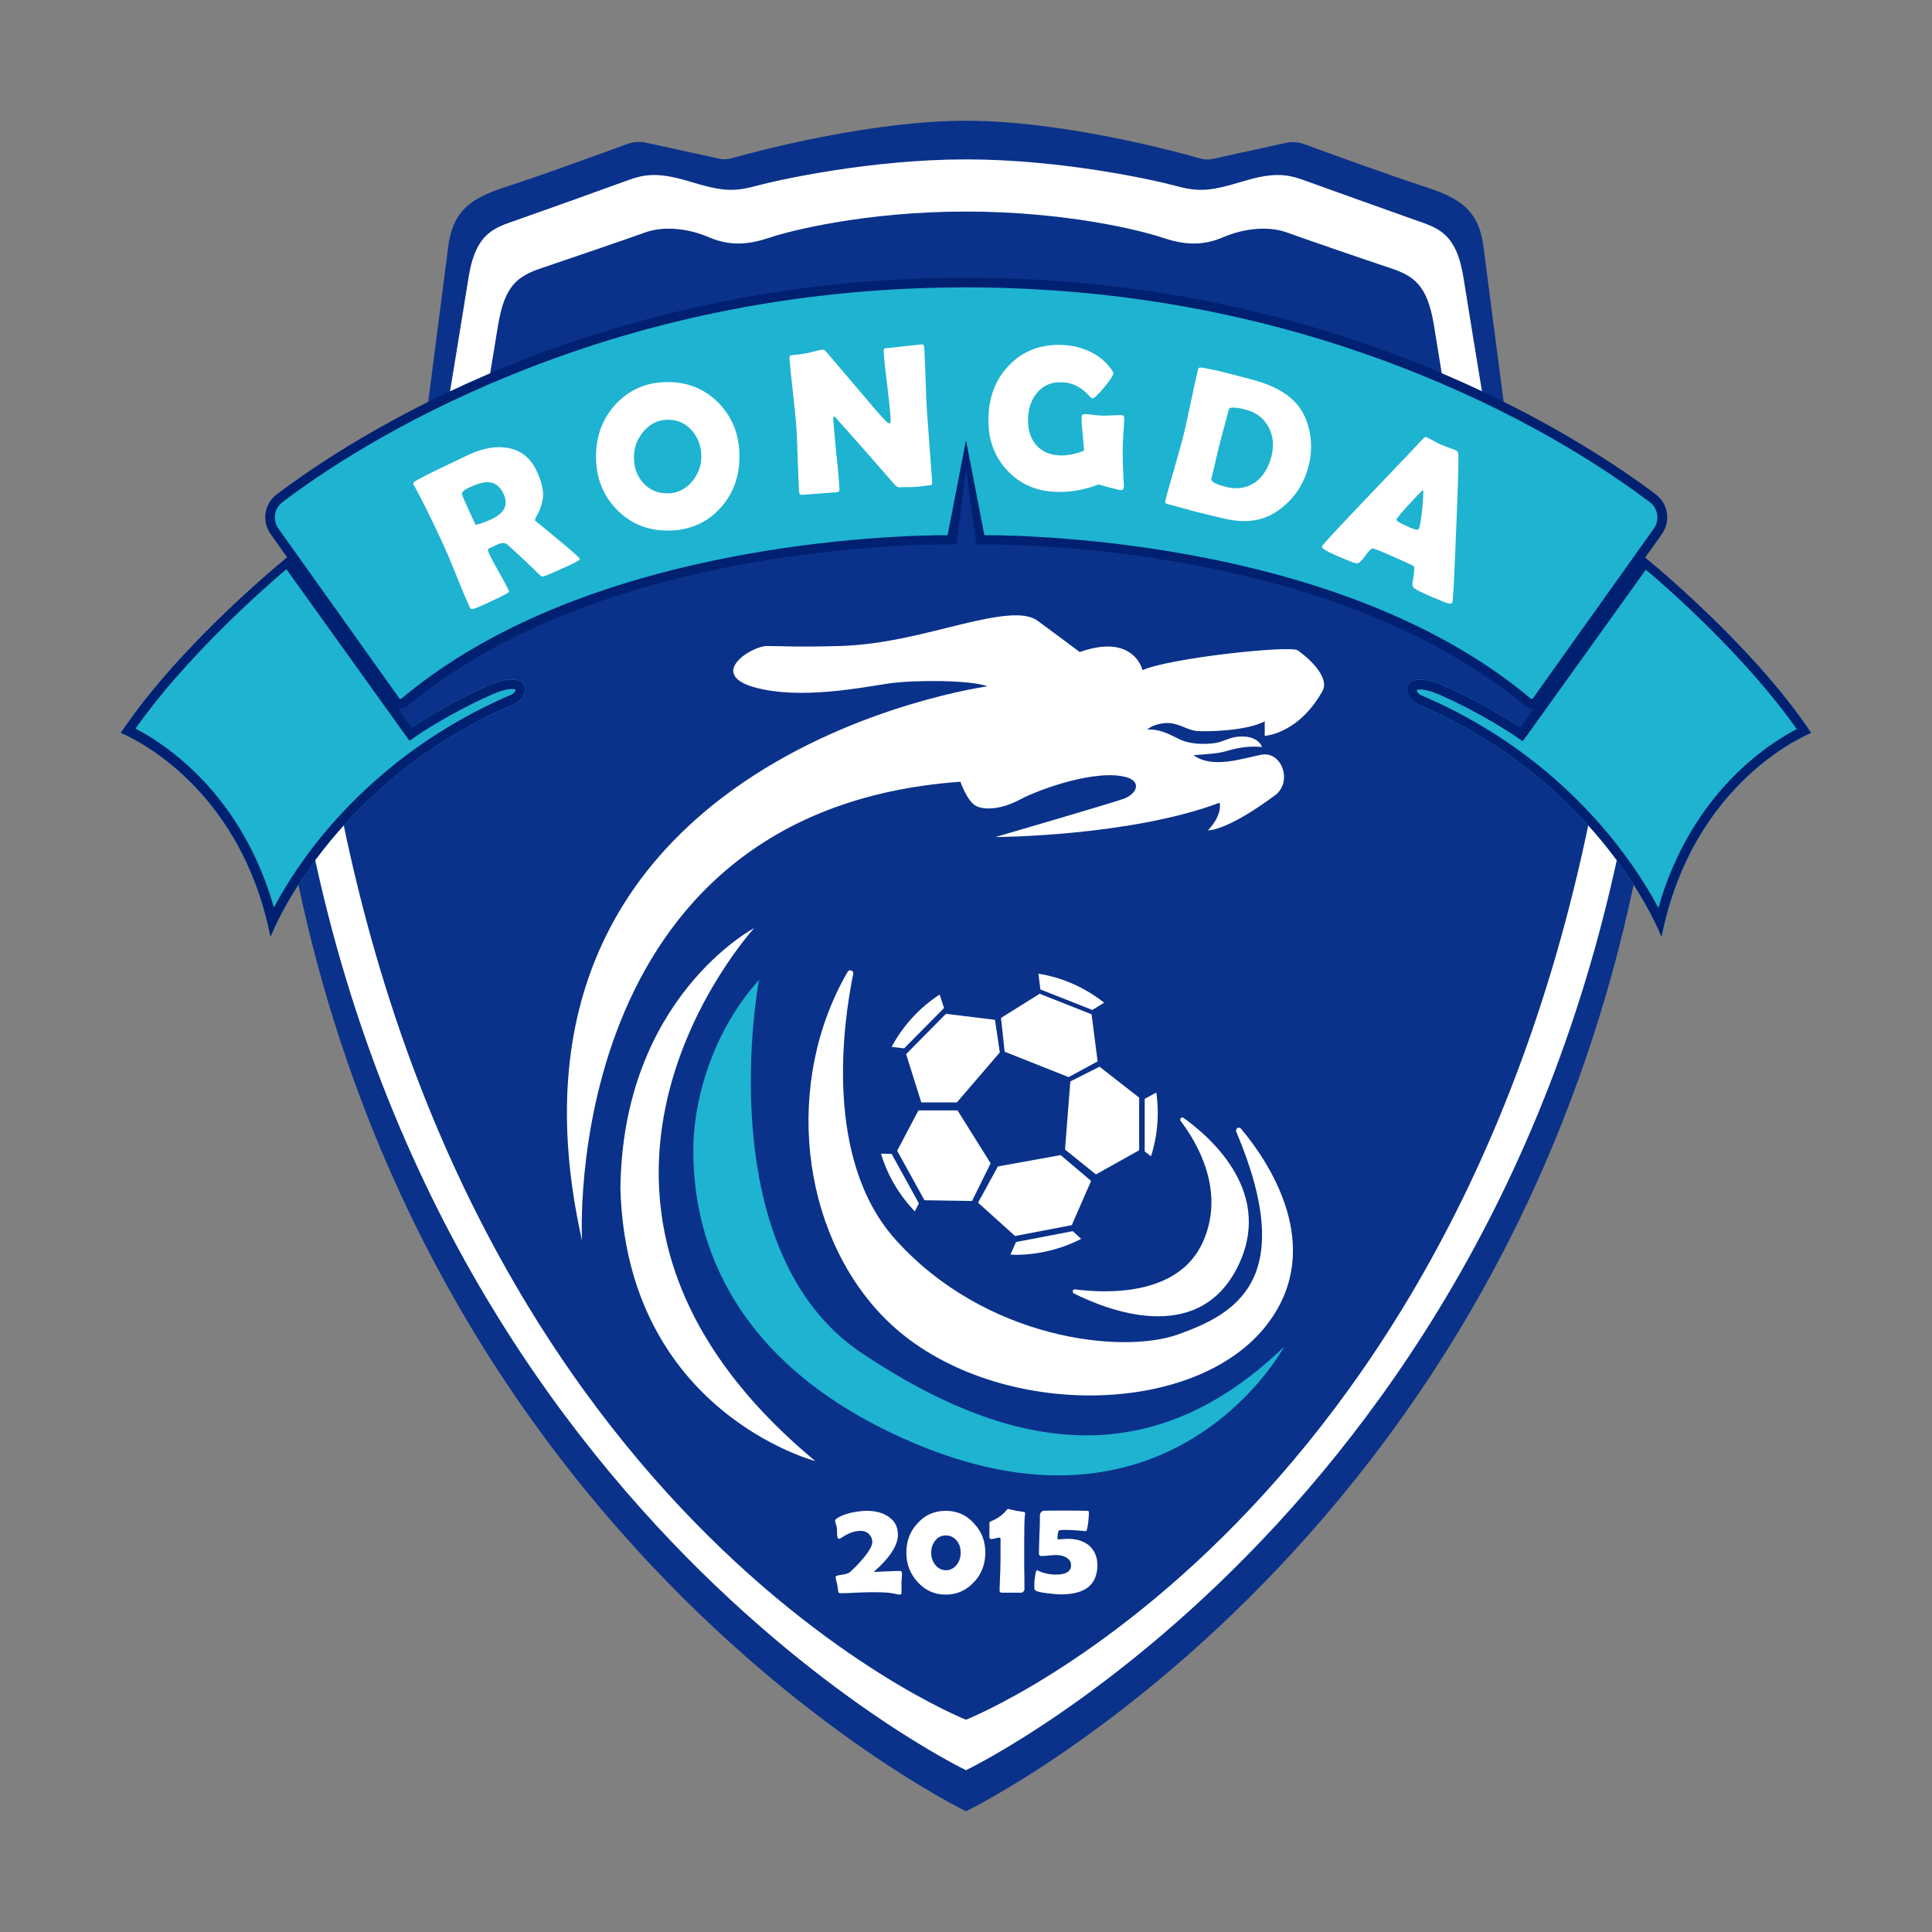 <?xml version="1.0" encoding="utf-8"?>
<!-- Generator: Adobe Illustrator 22.1.0, SVG Export Plug-In . SVG Version: 6.00 Build 0)  -->
<svg version="1.1" id="图层_1" xmlns="http://www.w3.org/2000/svg" xmlns:xlink="http://www.w3.org/1999/xlink" x="0px" y="0px"
	 viewBox="0 0 800 800" style="enable-background:new 0 0 800 800;" xml:space="preserve">
<rect x="0" y="0" width="800" height="800" fill="#808080" stroke="none"/>
<style type="text/css">
	.st0{fill:#0A328A;}
	.st1{fill:#FFFFFF;}
	.st2{fill:#1EB3D1;}
	.st3{fill:#002071;}
</style>
<g>
	<g>
		<g>
			<g>
				<path class="st0" d="M629,215c0,0-12.7-96.7-14.7-112.7S603.7,81.7,589,77c-11.8-3.8-38.9-13.6-48.9-17.3
					c-2.5-0.9-5.2-1.1-7.8-0.5l-30.2,6.6c-1.6,0.4-3.3,0.3-4.9-0.1C486.3,62.5,439.4,50,400,50s-86.3,12.5-97.3,15.6
					c-1.6,0.4-3.3,0.5-4.9,0.1l-30.2-6.6c-2.6-0.6-5.3-0.4-7.8,0.5c-10,3.7-37,13.5-48.9,17.3c-14.7,4.7-23.3,9.3-25.3,25.3
					S171,215,171,215l-60.4,57.6C134.6,622.1,400,750,400,750s265.4-127.9,289.4-477.4L629,215z"/>
				<path class="st1" d="M623,219c0,0-14-85-17-104s-11-20.7-20.3-24c-9.3-3.3-37.3-13.3-44.7-16c-7.3-2.7-12.7-4-26,0s-18,4.7-28,2
					c-10-2.7-48-11-87-11s-77,8.3-87,11c-10,2.7-14.7,2-28-2s-18.7-2.7-26,0c-7.3,2.7-35.3,12.7-44.7,16c-9.3,3.3-17.3,5-20.3,24
					s-17,104-17,104l-59,57c33,338,282,457,282,457s249-119,282-457L623,219z"/>
				<path class="st0" d="M606.9,215.6c0,0-10.6-65.3-13.2-81.3c-2.7-16-8-20-18-23.3c-10-3.3-35.3-12-42.7-14.7s-17.3-2-26.7,2
					c-9.3,4-17.3,2.7-25.3,0s-39.3-10.7-81-10.7s-73,8-81,10.7s-16,4-25.3,0c-9.3-4-19.3-4.7-26.7-2s-32.7,11.3-42.7,14.7
					c-10,3.3-15.3,7.3-18,23.3c-2.7,16-13.2,81.3-13.2,81.3l-61.5,61.5c43.5,346.5,268.4,435,268.4,435s224.9-88.5,268.4-435
					L606.9,215.6z"/>
			</g>
			<g>
				<path class="st2" d="M681.5,231.5c0,0,43.5,34.5,68.5,72c0,0-49,19-62,84.5c0,0-24-63.5-101-96.5c-7-3-7-15.5,11-7.5
					s31.5,17.2,31.5,17.2L681.5,231.5z"/>
				<path class="st3" d="M681.5,235.9c10,8.3,41.9,36.7,62.5,66c-5,2.6-13.6,7.7-22.9,16.4c-11.6,10.8-26.4,29.3-34.4,57.7
					c-3.5-6.7-9.1-15.9-17.2-26.3c-14.5-18.6-40.4-44.5-81-61.8c-1.3-0.6-1.9-1.7-1.9-2.2c0.2-0.1,0.6-0.2,1.5-0.2
					c1.4,0,4,0.4,8.3,2.3c17.4,7.7,30.7,16.8,30.9,16.9l3.2,2.2l2.3-3.1 M680.4,230.2l-50.9,71c0,0-13.5-9.2-31.5-17.2
					c-4.2-1.9-7.5-2.6-9.9-2.6c-7.7,0-6.5,7.8-1.1,10.1c77,33,101,96.5,101,96.5c13-65.5,62-84.5,62-84.5
					C725,266,680.4,230.2,680.4,230.2z"/>
			</g>
			<g>
				<path class="st2" d="M118.5,231.5c0,0-43.5,34.5-68.5,72c0,0,49,19,62,84.5c0,0,24-63.5,101-96.5c7-3,7-15.5-11-7.5
					s-31.5,17.2-31.5,17.2L118.5,231.5z"/>
				<path class="st3" d="M167.3,303.6l2.3,3.1l3.2-2.2c0.1-0.1,13.4-9.2,30.9-16.9c4.3-1.9,6.8-2.3,8.3-2.3c0.9,0,1.3,0.1,1.5,0.2
					c0,0.5-0.6,1.7-1.9,2.2c-40.6,17.4-66.4,43.2-81,61.8c-8.1,10.4-13.7,19.7-17.2,26.3c-8-28.4-22.8-46.9-34.4-57.7
					c-9.3-8.7-17.9-13.8-22.9-16.4c20.6-29.3,52.5-57.6,62.5-66 M50,303.5c0,0,49,19,62,84.5c0,0,24-63.5,101-96.5
					c5.3-2.3,6.6-10.1-1.1-10.1c-2.4,0-5.6,0.7-9.9,2.6c-18,8-31.5,17.2-31.5,17.2l-50.9-71C119.6,230.2,75,266,50,303.5z"/>
			</g>
			<path class="st2" d="M683.3,203.7c-29.5-22.4-130.1-86.2-283.3-86.2s-253.8,63.8-283.3,86.2c-5.1,3.9-6.2,11.1-2.5,16.4
				l49.6,69.6c1.6,2.2,4.6,2.6,6.7,0.9c83-69.6,225.5-66.2,225.5-66.2l4-34.2l4,34.2c0,0,142.5-3.4,225.5,66.2
				c2.1,1.7,5.1,1.3,6.7-0.9l49.6-69.6C689.5,214.9,688.5,207.6,683.3,203.7z"/>
			<path class="st3" d="M400,119c65.6,0,128.9,12.1,188,36.1c47.7,19.3,80,41.4,95.1,52.8c3.5,2.6,4.2,7.5,1.7,11l-50,70.2
				c-0.2,0.2-0.4,0.3-0.5,0.3c-0.1,0-0.3,0-0.4-0.1c-32.7-27.4-77.9-47-134.3-58.2c-43.8-8.7-81-9.5-92-9.5l-7.6-39.3l-7.6,39.3
				c-10.9,0-48.2,0.8-92,9.5c-56.4,11.2-101.5,30.8-134.2,58.2c-0.1,0.1-0.3,0.1-0.4,0.1c-0.1,0-0.3,0-0.5-0.3l-50-70.2
				c-2.5-3.5-1.8-8.4,1.7-11c15-11.4,47.4-33.5,95.1-52.8C271.1,131.1,334.4,119,400,119 M400,115c-154.3,0-255.7,67.2-285.4,89.7
				c-5.2,3.9-6.3,11.2-2.5,16.5l50,70.2c0.9,1.3,2.3,1.9,3.8,1.9c1,0,2.1-0.4,3-1.1c76.2-63.9,202.3-66.8,224-66.8
				c2.1,0,3.2,0,3.2,0l4-31.4l4,31.4c0,0,1.1,0,3.2,0c21.7,0,147.7,2.8,224,66.8c0.9,0.7,1.9,1.1,3,1.1c1.4,0,2.9-0.7,3.8-1.9
				l50-70.2c3.8-5.3,2.7-12.6-2.5-16.5C655.7,182.2,554.3,115,400,115L400,115z"/>
		</g>
		<g>
			<path class="st1" d="M240.1,231.4c0.1,0.2-0.1,0.4-0.6,0.7c-0.9,0.6-3.3,1.8-7.1,3.5c-3.3,1.5-5.6,2.5-6.9,2.9
				c-0.6,0.2-0.9,0.3-1,0.2c-0.2,0-0.5-0.2-0.9-0.5c-0.8-0.8-2.1-2-3.7-3.6c-2.1-2.1-5.4-5.1-9.8-9.1c-0.9-0.8-2.2-0.8-3.9-0.2
				c0.8-0.3-0.5,0.3-3.9,1.9c-0.4,0.2-0.3,0.9,0.3,2.2c0.8,1.7,2.1,4.2,4,7.5c1.9,3.3,3.2,5.8,4,7.5c0.2,0.4,0.2,0.7,0,0.9
				c-0.3,0.2-0.7,0.4-1,0.6c-1.4,0.8-3.7,1.9-6.9,3.4c-3.6,1.7-5.8,2.6-6.6,2.8c-0.8,0.2-1.3,0-1.6-0.7c-1.3-2.8-3.1-7-5.4-12.8
				c-2.3-5.7-4.1-10-5.4-12.8c-4.9-10.7-9-18.9-12.2-24.7l-0.3-0.5c-0.2-0.4,0-0.9,0.8-1.4c0.8-0.5,4.5-2.5,11.4-5.8
				c4.6-2.2,8.3-4,11.1-5.3c5.8-2.6,11.1-3.5,15.9-2.6c5.5,1,9.5,4.3,12,9.9c1.7,3.7,2.5,6.9,2.5,9.6c-0.1,2.7-1,5.7-2.9,9.1
				c-0.4,0.7-0.5,1.2-0.4,1.5c0,0,3,2.4,9,7.4C236.7,228,239.8,230.8,240.1,231.4z M208.6,204.7c-1.4-3.1-3.4-4.8-6-5
				c-2-0.2-4.6,0.5-8,2c-2.4,1.1-3.5,2.1-3.3,2.9c0.2,0.9,1.3,3.4,3.2,7.5c0.3,0.6,0.7,1.4,1.2,2.6c0.5,1.1,0.9,2,1.2,2.5
				c0.1,0.1,0.5,0.1,1.4-0.2c1.6-0.5,3.3-1.1,5-1.9C208.8,212.6,210.6,209.1,208.6,204.7z"/>
			<path class="st1" d="M306.2,189c0,8.7-2.8,15.9-8.3,21.8c-5.6,5.9-12.8,8.9-21.4,8.9c-8.6,0-15.7-3-21.4-9
				c-5.6-5.9-8.3-13.1-8.3-21.7c0-8.6,2.8-15.9,8.3-21.8c5.7-6,12.8-9,21.4-9c8.5,0,15.7,3,21.4,9
				C303.5,173.2,306.2,180.4,306.2,189z M290.4,189c0-4.2-1.3-7.7-3.8-10.6c-2.6-3.1-6-4.6-10.1-4.6c-3.9,0-7.2,1.6-10,4.8
				c-2.6,3.1-4,6.6-4,10.6c0,4.3,1.2,7.8,3.7,10.6c2.6,3,6,4.5,10.2,4.5c3.9,0,7.3-1.6,10-4.7C289.1,196.4,290.4,192.9,290.4,189z"
				/>
			<path class="st1" d="M382.7,143.8c0.2,3.2,0.4,7.9,0.6,14.3c0.2,6.4,0.4,11.1,0.7,14.3l2,27.4c0.1,0.7-0.3,1.2-1.1,1.2
				c-0.7,0-1.7,0.1-3,0.3c-1.3,0.2-2.3,0.3-3,0.3c-0.7,0.1-1.8,0.1-3.3,0.1c-1.4,0-2.5,0-3.3,0.1c-0.5,0-1.1-0.4-1.9-1.2
				c-2.2-2.5-7.1-8.2-14.8-16.9c-2.1-2.4-5.3-6-9.6-10.8c-0.1-0.2-0.3-0.3-0.7-0.5c-0.2,0.2-0.3,0.5-0.3,0.9c0.2,3.2,0.7,8,1.3,14.5
				c0.7,6.4,1.1,11.2,1.3,14.5c0.1,1-0.3,1.5-1,1.5l-14.4,1.1c-0.8,0.1-1.2-0.3-1.3-1.2c-0.2-3-0.4-7.5-0.6-13.6
				c-0.2-6.1-0.3-10.6-0.6-13.6c-0.2-3.2-0.7-7.9-1.4-14.3c-0.7-6.3-1.2-11.1-1.4-14.2c0-0.6,0.5-1,1.6-1c1.6-0.1,3.6-0.4,5.9-0.8
				c0.6-0.1,1.6-0.4,3.2-0.8c1.4-0.4,2.5-0.6,3.3-0.6c0.3,0,0.9,0.4,1.6,1.3l17.1,20.1c1.5,1.8,3.8,4.5,6.9,7.9
				c0.8,0.8,1.4,1.2,1.9,1.2c0.4,0,0.5-1.1,0.3-3.3c-0.2-2.9-0.7-7.3-1.4-13.1c-0.7-5.8-1.2-10.2-1.4-13.1c-0.1-1,0.2-1.6,0.8-1.6
				c1.7-0.1,4.2-0.4,7.5-0.8c3.3-0.4,5.8-0.6,7.5-0.8C382.3,142.5,382.6,142.9,382.7,143.8z"/>
			<path class="st1" d="M465.3,201.8c0,0.8-0.4,1.1-1.2,1.1c-0.5,0-2-0.3-4.6-1c-2.5-0.7-4-1.1-4.6-1.3c-5.8,2.2-11.4,3.2-16.8,3.1
				c-8.6-0.1-15.6-3.1-21-8.9c-5.4-5.7-8-12.9-7.8-21.5c0.1-8.8,2.9-16.1,8.3-21.8c5.5-5.9,12.7-8.8,21.4-8.7
				c4.2,0.1,8.2,0.9,11.9,2.6c4,1.8,7.1,4.4,9.4,7.7c0.5,0.7,0.7,1.2,0.7,1.4c0,0.9-1.3,2.9-3.8,5.9c-2.5,3.1-4.2,4.6-4.9,4.6
				c-0.2,0-0.8-0.6-1.9-1.7c-1.3-1.4-2.7-2.5-4.1-3.2c-2.1-1.2-4.4-1.8-7-1.8c-4.2-0.1-7.5,1.4-10,4.5c-2.3,2.8-3.5,6.4-3.6,10.7
				c-0.1,4.5,1,8.1,3.4,10.8c2.4,2.8,5.8,4.2,10.3,4.3c2.8,0,6-0.6,9.5-2c-0.1-0.9-0.3-3.3-0.6-7c-0.3-2.9-0.5-5.2-0.4-7
				c0-0.5,0.2-0.8,0.6-1c0.1-0.1,0.4-0.1,0.7-0.1c0.8,0,2,0.1,3.6,0.3c1.6,0.2,2.9,0.3,3.7,0.3c0.9,0,2.2,0,4-0.1
				c1.8-0.1,3.1-0.1,4-0.1c0.7,0,1,0.5,1,1.4c0,1.3-0.1,3.3-0.3,6c-0.2,2.7-0.3,4.7-0.3,6c-0.1,3.6,0.1,9,0.5,16.1L465.3,201.8z"/>
			<path class="st1" d="M541.9,192.8c-2,7.9-6.3,14.2-12.8,18.7c-5.8,4.1-12.8,5.2-21,3.5c-1.6-0.3-5.9-1.4-12.9-3.1
				c-1.3-0.3-3.3-0.9-5.9-1.6c-2.6-0.7-4.6-1.3-5.9-1.6c-0.8-0.2-1.1-0.6-0.9-1.2c0.7-3,2-7.4,3.7-13.3c1.7-5.9,2.9-10.3,3.7-13.3
				c0.8-3.1,1.8-7.8,3.1-14c1.3-6.2,2.4-10.9,3.1-14c0.1-0.6,0.6-0.8,1.4-0.7c2,0.3,5.1,0.9,9.5,2c8.3,2.1,13.7,3.5,16.1,4.4
				c6.2,2.2,10.8,5.1,13.8,8.6c2.8,3.3,4.6,7.3,5.5,12.2C543.2,183.9,543,188.4,541.9,192.8z M526.5,188.9c1.1-4.6,0.7-8.6-1.3-12.2
				c-2-3.7-5.3-6.1-9.8-7.2c-4.2-1-6.4-1-6.6,0.1c-0.4,1.6-1,4-1.9,7.2s-1.5,5.6-1.9,7.2c-0.4,1.6-1,3.9-1.7,7.1
				c-0.7,3.2-1.3,5.5-1.7,7.1c-0.3,1.2,1.7,2.3,6,3.4c4.7,1.2,8.7,0.5,12.2-1.9C523,197.3,525.3,193.7,526.5,188.9z"/>
			<path class="st1" d="M601.4,249.4c-0.2,0.5-0.7,0.6-1.4,0.5c-0.9-0.1-3.3-1.1-7.3-2.8c-3.6-1.6-6-2.7-6.9-3.4
				c-0.8-0.6-1.1-1.4-0.9-2.4c0.7-4,0.9-6.3,0.5-6.8c-0.3-0.4-3.7-1.9-10.1-4.7c-4.3-1.9-6.7-2.8-7.1-2.7c-0.6,0.2-1.7,1.4-3.2,3.5
				c-1.4,1.9-2.5,2.8-3.3,2.7c-1-0.2-3.9-1.3-8.9-3.5c-3.9-1.7-5.7-2.9-5.4-3.6c0.3-0.7,6.7-7.6,19.2-20.7
				c13.6-14.2,21-22,22.3-23.5c0.7-0.8,1.3-1.2,1.7-1c0.7,0.3,1.7,0.8,3.1,1.6c1.4,0.8,2.4,1.3,3.2,1.6c0.7,0.3,1.7,0.7,3.1,1.2
				c1.4,0.5,2.4,0.9,3.1,1.2c0.5,0.2,0.7,0.8,0.8,1.8c0.1,3.2-0.2,14-1,32.3C602.2,239.1,601.7,248.7,601.4,249.4z M589.3,202.8
				c-1,0.9-3,2.9-5.9,6.1c-3.1,3.4-4.8,5.4-5.1,6.1c-0.2,0.5,0.5,1,2,1.8c0.8,0.4,2.1,1,3.9,1.8c1.7,0.7,2.7,0.9,3.1,0.6
				c0.1-0.1,0.2-0.3,0.3-0.5c0.4-0.8,0.8-3.4,1.3-7.7C589.3,206.7,589.4,204,589.3,202.8z"/>
		</g>
		<g>
			<path class="st1" d="M373.5,651.6c0,0.4,0,1.1-0.1,1.9c-0.1,0.8-0.1,1.5-0.1,1.9s0,1.1,0,2.1c0,0.9,0,1.6,0,2.1
				c0,0.5-0.3,0.7-0.9,0.7c-0.2,0-1.1-0.2-2.6-0.5c-1.7-0.4-4.8-0.5-9.3-0.5c-1.4,0-3.5,0.1-6.3,0.2c-2.8,0.2-4.9,0.2-6.3,0.2
				c-0.5,0-0.7-0.2-0.8-0.7c-0.1-0.6-0.2-1.5-0.4-2.8c-0.5-1.9-0.7-2.9-0.7-3.2c0-0.4,0.8-0.7,2.3-0.9c1.8-0.2,2.9-0.6,3.5-1
				c1.8-1.6,3.7-3.5,5.7-5.9c2.5-3,3.7-5.2,3.7-6.7c0-1.3-0.5-2.4-1.4-3.3c-0.9-0.9-2.1-1.3-3.4-1.3c-1.5,0-2.9,0.3-4.4,0.9
				c-1,0.4-2,0.9-3,1.6c-0.9,0.6-1.4,0.8-1.5,0.8c-0.6,0-0.9-0.7-0.9-2.2c0-1.1,0-2-0.1-2.5c0-0.2-0.2-0.7-0.4-1.5
				c-0.2-0.6-0.3-1.1-0.3-1.4c0-0.2,0.2-0.5,0.5-0.7c1.5-1.1,3.5-1.9,6.1-2.5c2.3-0.5,4.5-0.8,6.6-0.8c3.5,0,6.4,0.8,8.7,2.3
				c2.8,1.8,4.1,4.3,4.1,7.6c0,4.4-3.3,9.5-10,15.4c4.7-0.2,8.4-0.4,11.1-0.4C373.2,650.6,373.5,651,373.5,651.6z"/>
			<path class="st1" d="M408,642.9c0,4.7-1.5,8.8-4.6,12.1c-3.2,3.5-7.1,5.3-11.8,5.3c-4.7,0-8.6-1.8-11.7-5.3
				c-3.1-3.4-4.6-7.4-4.6-12.1c0-4.7,1.5-8.8,4.6-12.1c3.1-3.5,7-5.2,11.7-5.2c4.7,0,8.6,1.7,11.7,5.2
				C406.5,634.2,408,638.2,408,642.9z M397.8,642.9c0-1.9-0.5-3.5-1.6-4.9c-1.2-1.5-2.7-2.2-4.5-2.2c-1.9,0-3.4,0.7-4.5,2.2
				c-1.1,1.4-1.6,3-1.6,4.9c0,1.9,0.5,3.6,1.6,5c1.2,1.5,2.7,2.3,4.5,2.3c1.8,0,3.3-0.8,4.5-2.3
				C397.3,646.4,397.8,644.8,397.8,642.9z"/>
			<path class="st1" d="M424.2,658.1c0,0.3-0.2,0.7-0.5,1c-0.3,0.3-0.6,0.4-1,0.4c-0.9,0-2.2,0-3.9,0c-1.8,0-3.1,0-3.9,0
				c-0.7,0-1-0.3-1-0.9l0-0.3c0.3-7,0.4-11.2,0.4-12.7v-8.1c0-0.5-0.1-0.8-0.4-0.8c-0.4,0-0.9,0.1-1.7,0.3c-0.7,0.2-1.3,0.3-1.7,0.3
				c-0.6,0-0.8-0.3-0.8-1c0-0.6,0-1.6,0-2.8c0-1.2,0-2.2,0-2.8c0-0.4,0.2-0.6,0.7-0.8c2.7-1.1,4.8-2.6,6.3-4.5
				c0.3-0.4,0.6-0.6,0.8-0.6c0,0,0.1,0,0.3,0.1c0.7,0.1,1.7,0.4,3.1,0.7c0.7,0.1,1.8,0.3,3.2,0.5c0.3,0.1,0.4,0.3,0.4,0.6
				c0,0.1,0,0.3-0.1,0.6c-0.2,1.6-0.3,5.5-0.3,11.8c0,2.1,0,5.3,0,9.5C424.2,652.8,424.2,656,424.2,658.1z"/>
			<path class="st1" d="M454.4,648c0,8.2-5,12.2-15.1,12.2c-1.5,0-3.4-0.2-5.9-0.5c-3.2-0.4-4.8-0.9-5-1.5c-0.1-0.2-0.1-1.1-0.1-2.4
				c0-0.8,0.1-1.8,0.3-3.1c0.2-1.6,0.5-2.5,0.8-2.5c0.1,0,0.2,0.1,0.5,0.2c2.2,1.1,4.7,1.6,7.5,1.6c4,0,6.1-1.3,6.1-3.9
				c0-1.4-0.7-2.5-2.2-3.3c-1.2-0.6-2.5-0.9-4.1-0.9c-0.7,0-1.7,0.1-3,0.2c-1.3,0.2-2.4,0.2-3,0.2c-0.6,0-1-0.3-1-0.9
				c0-1.8,0.1-4.4,0.2-8c0.2-3.6,0.2-6.3,0.2-8c0-0.3,0.1-0.7,0.4-1.1c0.3-0.4,0.6-0.6,0.9-0.7c0.4-0.1,2.9-0.1,7.6-0.1
				c5.3,0,8.9,0,10.7,0.1c0.5,0,0.7,0.2,0.7,0.6c0,1-0.1,2.5-0.3,4.3c-0.3,2.3-0.6,3.5-1,3.5l-0.3,0c-4.1-0.4-6.7-0.5-7.7-0.5
				c-2,0-3.1,0.1-3.2,0.3c-0.3,0.5-0.5,1.6-0.5,3.1c0,0.2,0,0.4,0.1,0.5c0.5,0,1.2,0,2.2-0.1c0.9-0.1,1.7-0.1,2.2-0.1
				c3.4,0,6.2,0.9,8.5,2.7C453.2,642,454.4,644.6,454.4,648z"/>
		</g>
	</g>
	<g>
		<path class="st1" d="M490.1,462.9c-0.8-0.6-1.9,0.5-1.2,1.3c6.7,8.8,18.8,29,9.1,50.3c-10.3,22.5-40.5,21-52.8,19.4
			c-1-0.1-1.4,1.2-0.5,1.7c13.2,6.6,50.6,21.8,67.3-10.1C528.2,494.6,501.8,471.3,490.1,462.9z"/>
		<path class="st1" d="M351,402.4c0.7-1.2,2.6-0.5,2.3,0.9c-4.1,20.1-12.4,76.9,17.7,110.2c37,41,93.5,47.5,117,39
			c22.7-8.2,50.1-22,23.9-83.9c-0.5-1.2,1.1-2.3,2-1.2c11.1,13.2,35.3,48.5,11.1,80.6c-30.5,40.5-118,40-159.5-3
			C331.4,509.7,324.4,448.2,351,402.4z"/>
		<path class="st2" d="M314.3,405.7c0,0-21.3,112,42.7,154.7c64,42.7,121.3,48.7,174.7-2.7c0,0-48.7,90.7-163.3,35.3
			c-72-34.7-81.4-88-81.3-116.7C287,459,293,429.7,314.3,405.7z"/>
		<path class="st1" d="M312.3,384.3c0,0-104,113.3,25.3,220.7c0,0-78-20.3-80.7-112.7C257.7,413,312.3,384.3,312.3,384.3z"/>
		<path class="st1" d="M241,513.7c0,0-10-178,156.7-190c0,0,2.8,8.3,6.6,10.1s10.8,1.2,18.2-2.8s32-13,44.5-9c6,2.2,3.2,7-1.8,8.8
			s-53,15.8-53,15.8s55.4-0.2,92.8-14.2c0,0,1.5,4.7-4.8,11.4c0,0,7.2,0.8,28.2-14.8c6.9-6,2-18-6-16.5s-20.2,6-28.2,0.2
			c0,0,7.1-0.4,11.1-1.1c4-0.7,8.3-3,17.3-2.3c0,0-1.3-4-7.3-4.3c-6-0.3-7.7,2-12.3,2.7c-4.7,0.7-10.3,0.3-14-1.3
			c-3.7-1.7-8.3-4.7-14-4.3c0,0,2.3-2.3,7.7-2.7c5.3-0.3,8.7,3,13,3.3c4.3,0.3,20.3,0,28-4v6c0,0,14-0.7,24-18.7
			c2.7-5.3-4.7-12.7-10.3-16.7c-3.3-2.2-53.3,3.2-64.3,8.2c0,0-3.5-15.5-26-7.5c0,0-12-9-17.5-13s-17-2-31.5,1.5s-32,8.5-50.5,9
			s-23.5,0-30,0s-24.5,11.5-5.5,17s45.5,0,56-1.5s33.8-1.5,40.8,1.2C408.8,284.2,196,313.3,241,513.7z"/>
	</g>
	<g>
		<path class="st1" d="M457.2,415.2c-7.7-6.1-17-10.4-27.2-12l0.8,6.5l21.5,8.5L457.2,415.2z"/>
		<polygon class="st1" points="396.2,456.5 414,435.8 412,422.3 391.7,419.8 375.2,436.5 381.5,456.5 		"/>
		<polygon class="st1" points="382.8,497 402.5,497.3 410.2,481.7 396.5,459.8 380.3,459.8 371.5,476.5 		"/>
		<path class="st1" d="M474,476.8l2.6,2c1.8-5.6,2.8-11.6,2.8-17.8c0-2.9-0.2-5.8-0.6-8.6L474,455V476.8z"/>
		<polygon class="st1" points="416,435.5 442.5,446 454.5,439.5 452,420 430.5,411.5 414.5,421.5 		"/>
		<polygon class="st1" points="471.7,454.5 455.3,441.7 443.2,447.8 441,476 453.8,486.3 471.7,476.3 		"/>
		<path class="st1" d="M380.5,498.3l-11.3-20.5l-4.4-0.1c2.7,9.1,7.6,17.2,14,23.9L380.5,498.3z"/>
		<polygon class="st1" points="443.8,507.3 451.8,489 439.2,478.3 413.2,483 405,498 420.3,511.8 		"/>
		<path class="st1" d="M447.7,513l-3.5-3.2l-23.5,4.5l-2.3,5.2c0.8,0,1.6,0.1,2.4,0.1C430.5,519.5,439.7,517.1,447.7,513z"/>
		<path class="st1" d="M369.2,433.5l5.2,0.6l16.5-16.7l-1.8-5.6C380.7,417.3,373.9,424.7,369.2,433.5z"/>
	</g>
</g>
</svg>
